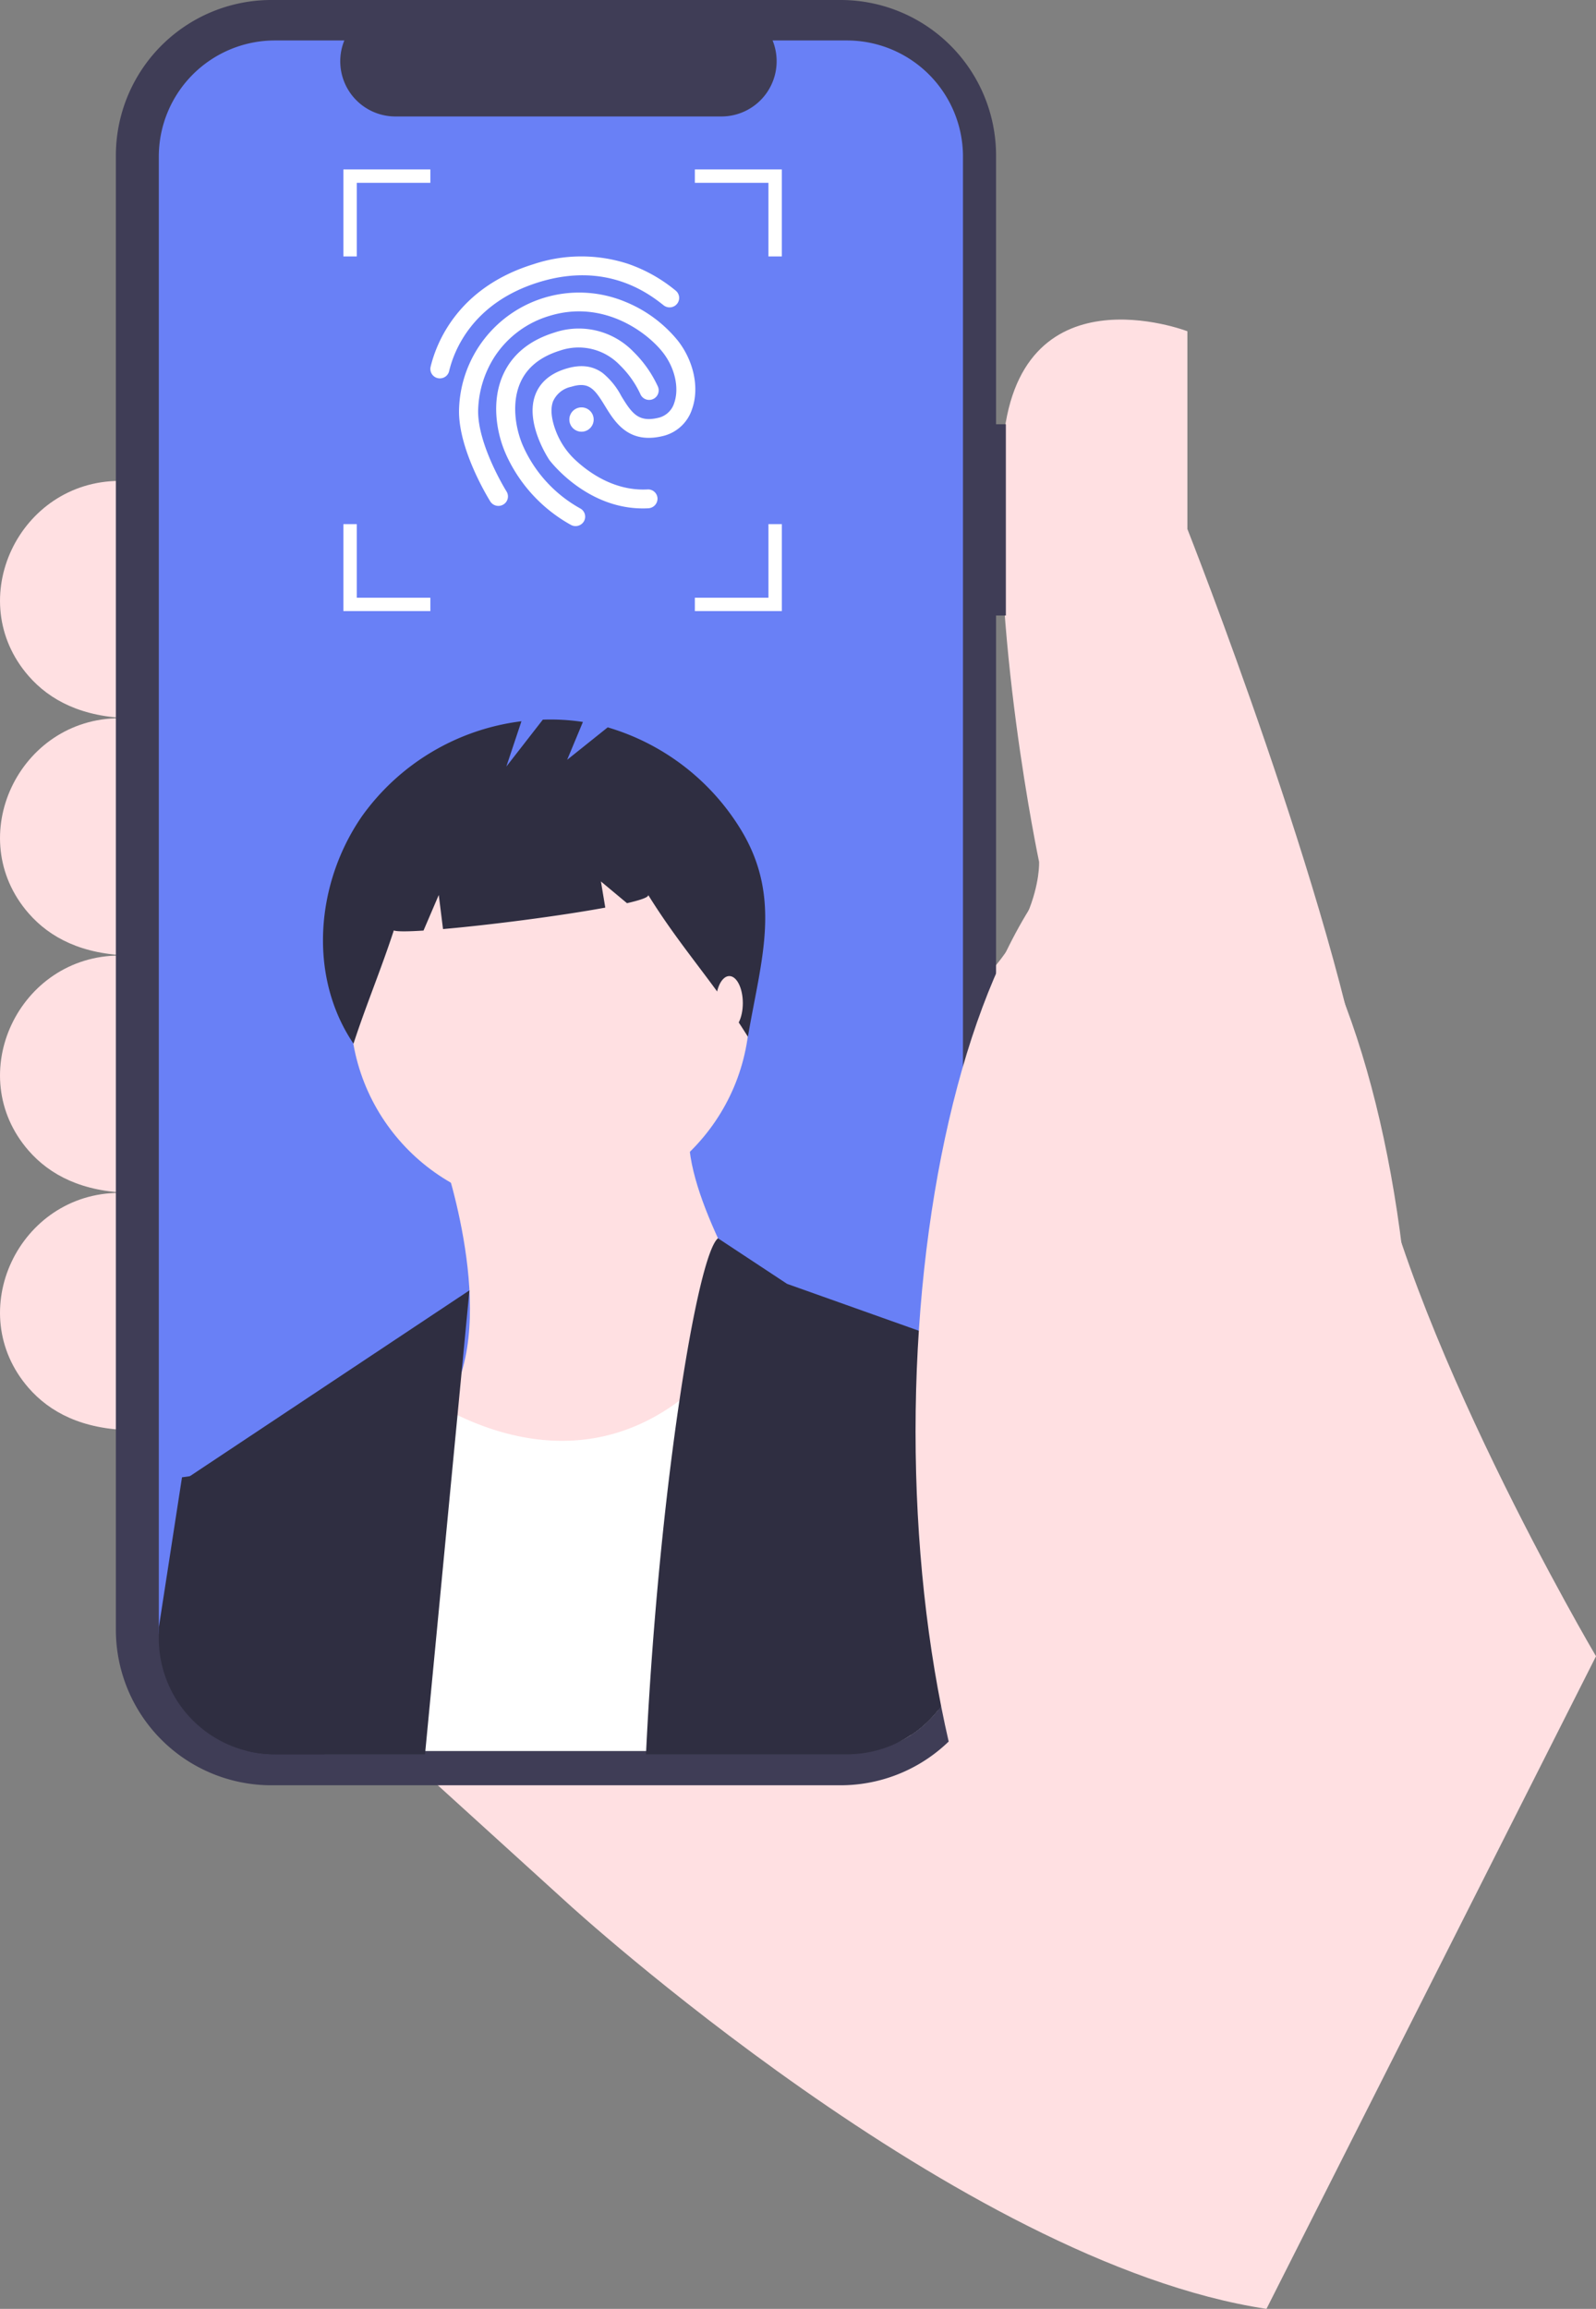 <svg xmlns="http://www.w3.org/2000/svg" width="300" height="433.895" viewBox="0 0 300 433.895">
  <rect x="0" y="0" width="300" height="433.895" fill="#808080" stroke="none"/>
  <g id="Group_658" data-name="Group 658" transform="translate(-9755 695.492)">
    <g id="Group_655" data-name="Group 655" transform="translate(9755 -695.492)">
      <path id="Path_873" data-name="Path 873" d="M636.495,307.627h0s-36.545-61.941-42.739-101.583S559.688,95.79,559.688,95.79V58.626S527.479,46.238,525,80.305s6.814,78.045,6.814,78.045.791,16.058-20.269,30.3L411.977,325.683l31.263,28.4S516.949,421.6,574.554,430.27h0Z" transform="translate(-336.495 3.625)" fill="#ffe0e2"/>
      <path id="Path_874" data-name="Path 874" d="M320.541,260.519h-2.1c-18.948,0-29.6,22.37-17.149,36.654,4.007,4.6,10.1,7.78,19.252,7.944Z" transform="translate(-295.922 -170.144)" fill="#ffe0e2"/>
      <path id="Path_875" data-name="Path 875" d="M320.541,336.638h-2.1c-18.948,0-29.6,22.37-17.149,36.654,4.007,4.6,10.1,7.78,19.252,7.944Z" transform="translate(-295.922 -201.666)" fill="#ffe0e2"/>
      <path id="Path_876" data-name="Path 876" d="M320.541,412.758h-2.1c-18.948,0-29.6,22.37-17.149,36.654,4.007,4.6,10.1,7.78,19.252,7.944Z" transform="translate(-295.922 -233.188)" fill="#ffe0e2"/>
      <path id="Path_877" data-name="Path 877" d="M320.541,488.877h-2.1c-18.948,0-29.6,22.37-17.149,36.654,4.007,4.6,10.1,7.78,19.252,7.943Z" transform="translate(-295.922 -264.709)" fill="#ffe0e2"/>
      <path id="Path_878" data-name="Path 878" d="M500.391,185.993h-1.843v-50.5a29.228,29.228,0,0,0-29.228-29.228H362.33A29.228,29.228,0,0,0,333.1,135.494V412.537a29.228,29.228,0,0,0,29.228,29.228H469.32a29.228,29.228,0,0,0,29.228-29.228v-190.6h1.843Z" transform="translate(-311.319 -106.266)" fill="#3f3d56"/>
      <path id="Path_879" data-name="Path 879" d="M498.026,141.072V417.706a21.914,21.914,0,0,1-8.015,16.91,20.254,20.254,0,0,1-1.728,1.27,21.727,21.727,0,0,1-12.085,3.648h-107.5a21.578,21.578,0,0,1-5.172-.619,21.827,21.827,0,0,1-16.656-21.208V141.072a21.829,21.829,0,0,1,21.826-21.828h13.047a10.367,10.367,0,0,0,9.6,14.284h61.29a10.38,10.38,0,0,0,9.607-14.284H476.2a21.829,21.829,0,0,1,21.828,21.826Z" transform="translate(-317.018 -111.641)" fill="#6980f6"/>
      <path id="Path_880" data-name="Path 880" d="M437.36,470.909s10.553,29.313,2.345,45.729,12.9,35.176,12.9,35.176,55.109-28.141,48.074-42.211-18.761-32.831-16.415-44.556Z" transform="translate(-354.493 -254.841)" fill="#ffe0e2"/>
      <circle id="Ellipse_192" data-name="Ellipse 192" cx="37.521" cy="37.521" r="37.521" transform="translate(65.865 152.165)" fill="#ffe0e2"/>
      <path id="Path_881" data-name="Path 881" d="M517.653,602.177a21.82,21.82,0,0,1-3.345,3.419,20.265,20.265,0,0,1-1.728,1.27c-3.463,2.3-7.613,3.029-12.085,3.029H405.541l1.641-45.576,10.555-23.451a48.98,48.98,0,0,0,7.575,4.887c.632.341,1.3.681,2,1.016,9.886,4.776,26.046,8.975,41.711-2.719A59.75,59.75,0,0,0,483.462,527.8l29.248,16.581,1.536,17.963Z" transform="translate(-341.316 -280.83)" fill="#fff"/>
      <path id="Path_882" data-name="Path 882" d="M409.167,520.151,407.7,535.493l-.774,8.108-1.158,12.072-4.949,51.671H372.6a21.57,21.57,0,0,1-5.172-.619l-11.125-51.442.322-.211Z" transform="translate(-320.928 -277.661)" fill="#2f2e41"/>
      <path id="Path_883" data-name="Path 883" d="M562.755,523.78V578.6a21.914,21.914,0,0,1-8.015,16.91,20.293,20.293,0,0,1-1.728,1.27,21.728,21.728,0,0,1-12.085,3.648H503.174c.824-17.325,2.279-34.234,3.983-48.964.731-6.275,1.505-12.153,2.3-17.5,2.552-17.232,5.29-28.932,7.253-30.512l12.983,8.566Z" transform="translate(-381.747 -270.748)" fill="#2f2e41"/>
      <path id="Path_884" data-name="Path 884" d="M379.366,621.5l-1.35,9.849h-9.322a21.572,21.572,0,0,1-5.172-.619,21.827,21.827,0,0,1-16.656-21.208v-1.982l4.361-28.251,1.493-.211,6.714-.96Z" transform="translate(-317.018 -301.665)" fill="#2f2e41"/>
      <path id="Path_885" data-name="Path 885" d="M593.926,550.345V598.02a21.914,21.914,0,0,1-8.015,16.91,20.284,20.284,0,0,1-1.728,1.27l-5.736-24.962,7.4-19.555Z" transform="translate(-412.919 -290.164)" fill="#2f2e41"/>
      <path id="Path_886" data-name="Path 886" d="M478,357.585a43.834,43.834,0,0,0-24.934-19.062l-7.624,6.1,2.964-7.113a40.351,40.351,0,0,0-7.535-.435l-6.859,8.819,2.839-8.517A43.415,43.415,0,0,0,406.9,355.19c-8.73,12.588-10.2,30.094-1.617,42.78,2.357-7.243,5.218-14.04,7.575-21.284.544.233,2.6.218,5.585.027l2.868-6.691.8,6.408c8.888-.774,22.072-2.474,30.5-4.032l-.819-4.916,4.9,4.085c2.582-.594,4.114-1.133,3.988-1.545,6.267,10.1,12.476,16.556,18.743,26.659C481.807,382.43,486.006,370.585,478,357.585Z" transform="translate(-338.836 -201.835)" fill="#2f2e41"/>
      <ellipse id="Ellipse_193" data-name="Ellipse 193" cx="2.54" cy="5.08" rx="2.54" ry="5.08" transform="translate(134.549 183.427)" fill="#ffe0e2"/>
      <ellipse id="Ellipse_194" data-name="Ellipse 194" cx="46.765" cy="116.856" rx="46.765" ry="116.856" transform="translate(172.096 152.165)" fill="#ffe0e2"/>
    </g>
    <g id="Group_657" data-name="Group 657" transform="translate(9819.547 -663.651)">
      <path id="Path_893" data-name="Path 893" d="M240.281,234.294H223.932v-2.515h13.833V217.946h2.515Z" transform="translate(-157.866 -151.294)" fill="#fff"/>
      <path id="Path_894" data-name="Path 894" d="M112.685,120.532H110.17V104.183h16.349V106.7H112.685Z" transform="translate(-110.17 -104.183)" fill="#fff"/>
      <path id="Path_898" data-name="Path 898" d="M223.932,234.294h16.349v-2.515H226.447V217.946h-2.515Z" transform="translate(-223.932 -151.294)" fill="#fff"/>
      <path id="Path_899" data-name="Path 899" d="M124,120.532h2.515V104.183H110.17V106.7H124Z" transform="translate(-44.104 -104.183)" fill="#fff"/>
      <g id="Group_656" data-name="Group 656" transform="translate(16.349 16.349)">
        <path id="Path_895" data-name="Path 895" d="M140.184,207.541a1.78,1.78,0,0,1-2.268-2.092c1.036-4.309,4.974-14.847,19.323-19.28a28.406,28.406,0,0,1,17.709-.1,28.753,28.753,0,0,1,9.019,5.046,1.766,1.766,0,0,1,.289,2.48l-.011.014a1.807,1.807,0,0,1-2.518.286c-2.619-2.063-10.566-8.332-23.445-4.353-12.576,3.885-15.992,12.972-16.878,16.69A1.754,1.754,0,0,1,140.184,207.541Z" transform="translate(-137.872 -184.704)" fill="#fff"/>
        <path id="Path_896" data-name="Path 896" d="M211.444,272.481a1.773,1.773,0,0,1-.44.083c-11.209.6-18.341-8.709-18.634-9.1l-.054-.09c-.179-.277-4.494-6.843-2.594-12.057.873-2.384,2.8-4.057,5.752-4.968,2.743-.847,4.988-.6,6.9.768a13.866,13.866,0,0,1,3.544,4.37c2.024,3.324,3.265,5.015,7.112,4.04a4.092,4.092,0,0,0,2.838-2.778c.97-2.8.11-6.616-2.165-9.5-2.939-3.746-11.164-9.968-21.313-6.834a18.626,18.626,0,0,0-10.255,7.609A19.553,19.553,0,0,0,179,254.274c-.039,6.5,5.289,15.055,5.339,15.132a1.762,1.762,0,0,1-.56,2.429l-.016.01a1.8,1.8,0,0,1-2.471-.553c-.24-.391-5.93-9.511-5.884-17.025a22.581,22.581,0,0,1,31.289-20.49,24.787,24.787,0,0,1,9.822,7.258c3.025,3.853,4.091,8.9,2.714,12.832a7.611,7.611,0,0,1-5.345,5.082c-6.584,1.675-9.163-2.542-11.044-5.618-1.931-3.153-3-4.632-6.338-3.6a4.787,4.787,0,0,0-3.437,2.777c-.646,1.782-.034,4.066.594,5.667l.02.05a14.475,14.475,0,0,0,3.673,5.342c2.583,2.385,7.378,5.785,13.489,5.457a1.765,1.765,0,0,1,1.871,1.652v.017a1.8,1.8,0,0,1-1.269,1.788Z" transform="translate(-170.023 -225.237)" fill="#fff"/>
        <path id="Path_897" data-name="Path 897" d="M239.566,316.3a1.809,1.809,0,0,1-1.415-.148,28.543,28.543,0,0,1-12.2-13.251l-.011-.036c-1.761-3.937-2.822-9.953-.483-15.037,1.727-3.751,4.968-6.388,9.617-7.824a14.27,14.27,0,0,1,14.822,3.6,21.963,21.963,0,0,1,4.586,6.5,1.795,1.795,0,1,1-3.3,1.406,18.391,18.391,0,0,0-3.866-5.414,10.716,10.716,0,0,0-11.2-2.7c-3.63,1.121-6.129,3.1-7.408,5.892-1.845,4.014-.9,9.026.483,12.111a25.054,25.054,0,0,0,10.749,11.679,1.757,1.757,0,0,1,.667,2.394l-.014.024A1.8,1.8,0,0,1,239.566,316.3Z" transform="translate(-211.738 -265.703)" fill="#fff"/>
        <circle id="Ellipse_201" data-name="Ellipse 201" cx="2.287" cy="2.287" r="2.287" transform="translate(26.123 28.365)" fill="#fff"/>
      </g>
    </g>
  </g>
</svg>
